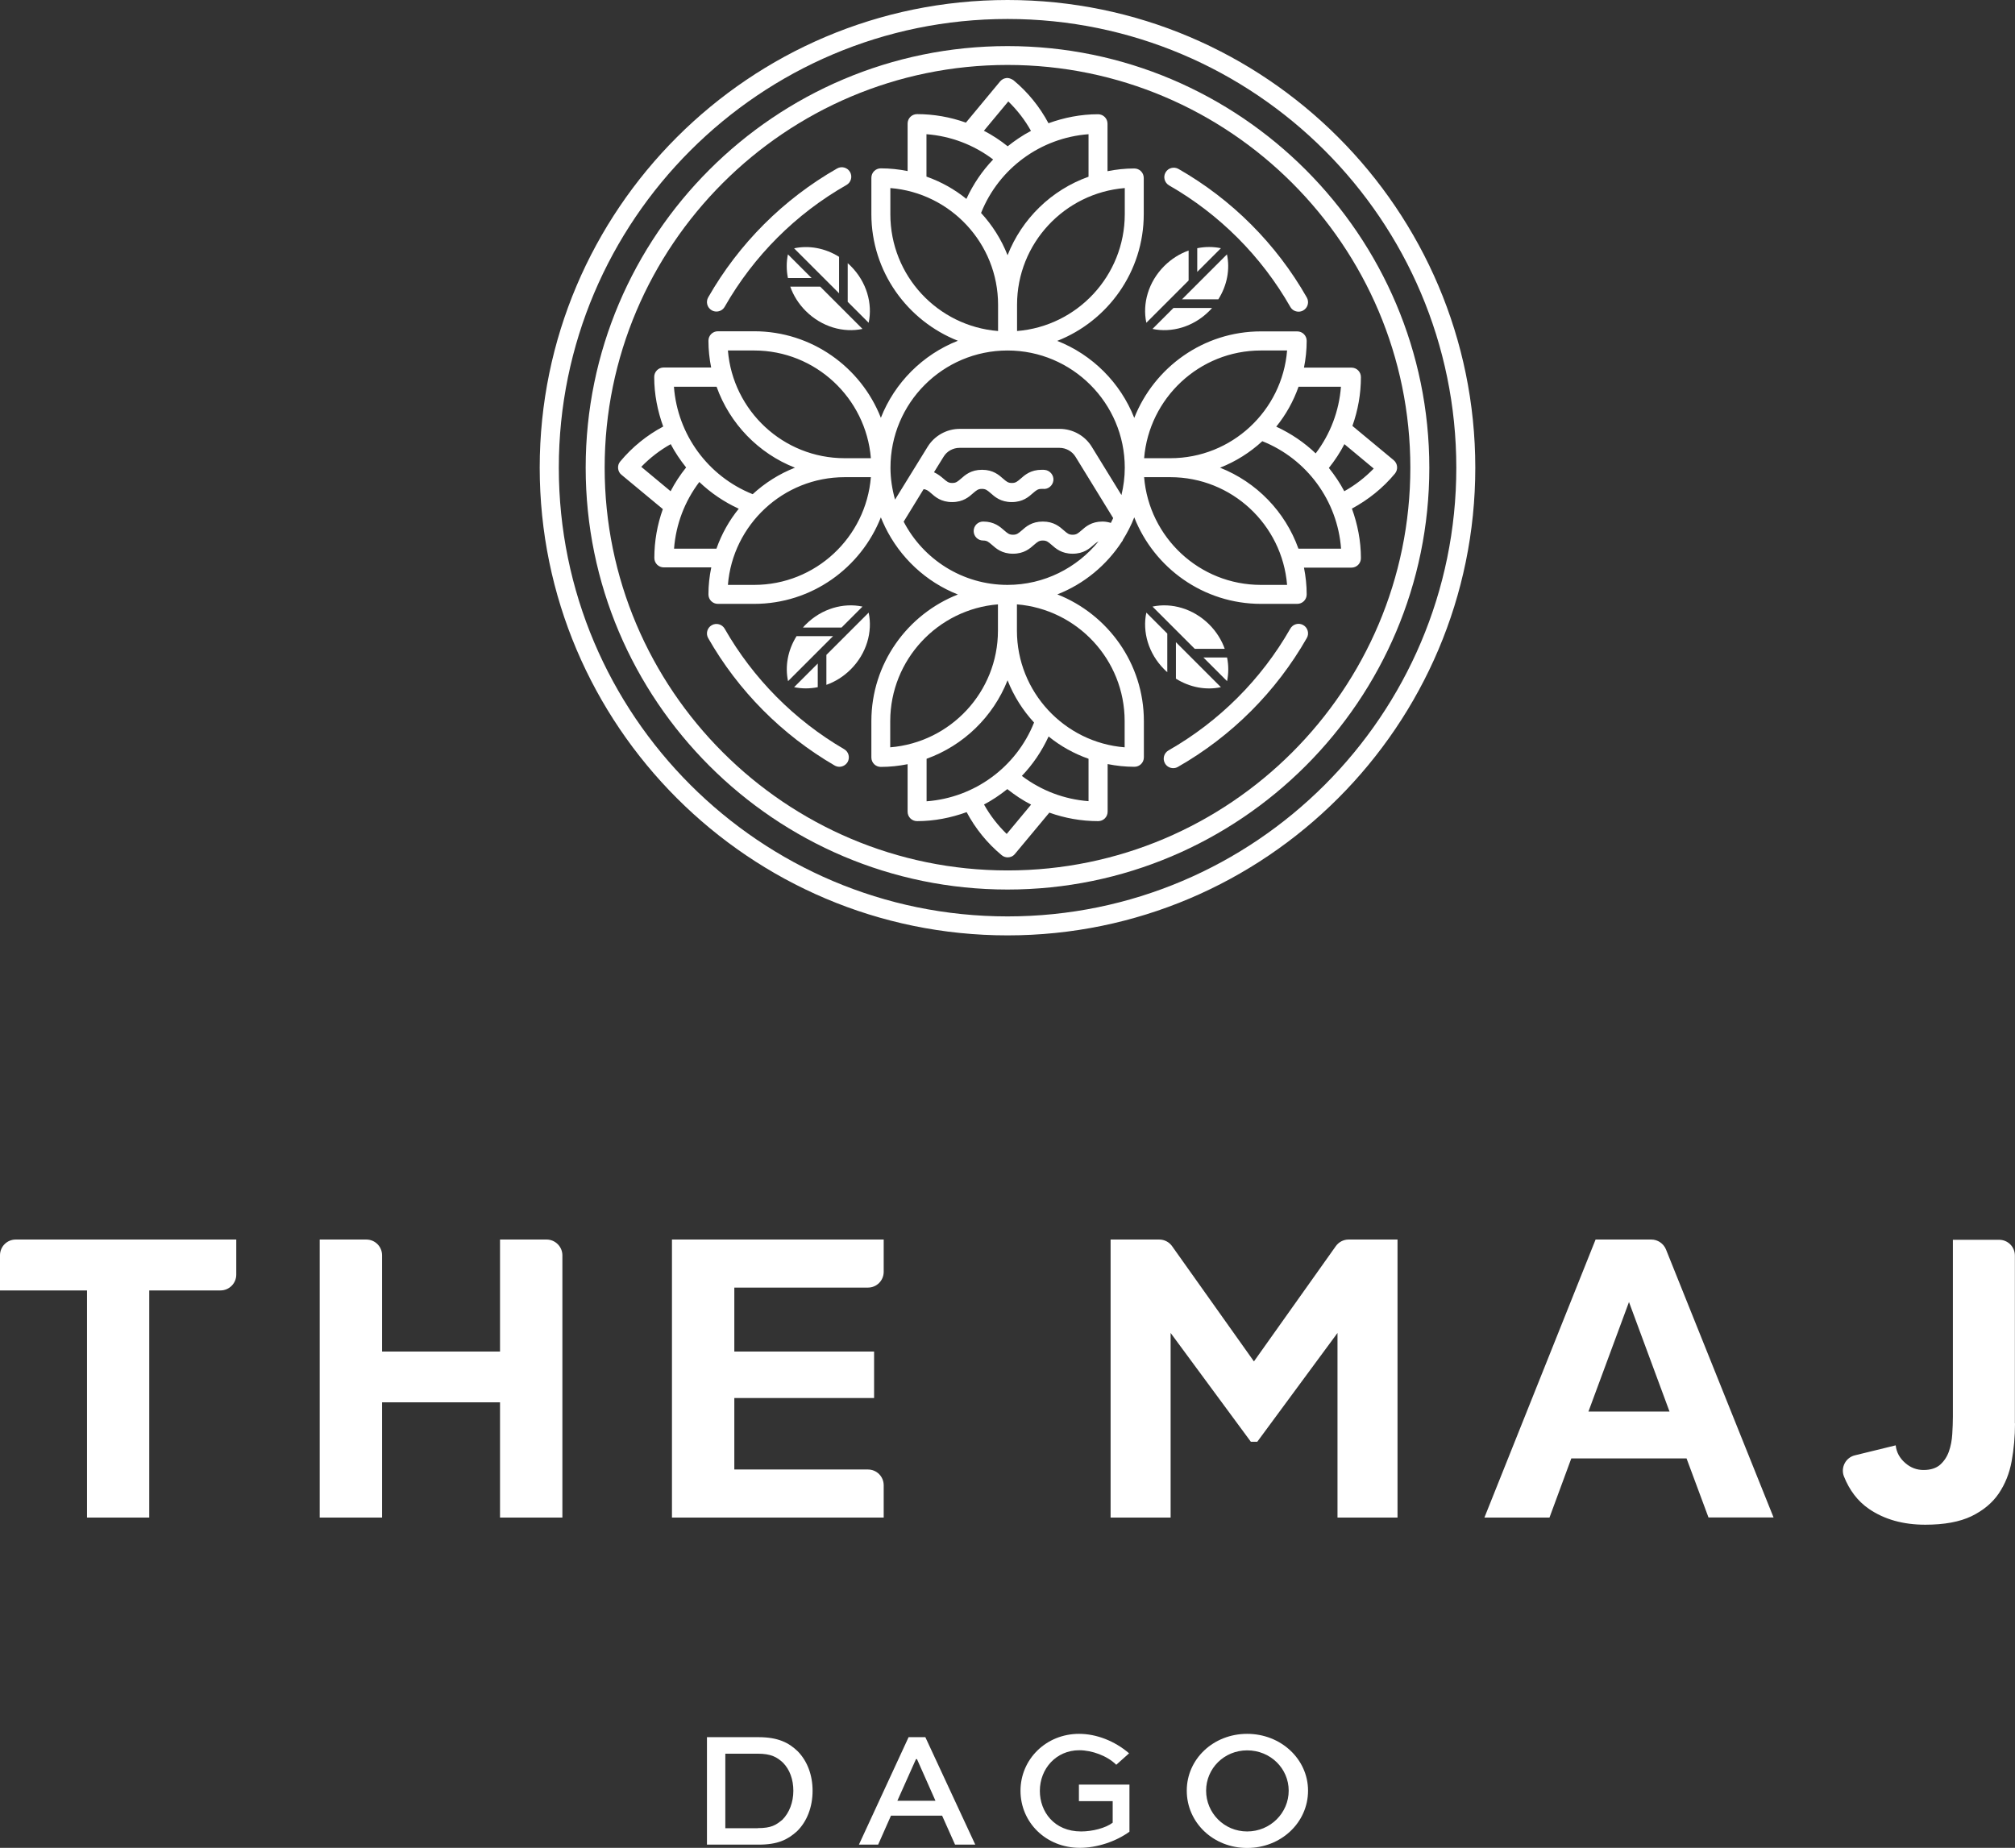 <?xml version="1.0" encoding="utf-8"?>
<!-- Generator: Adobe Illustrator 23.0.1, SVG Export Plug-In . SVG Version: 6.00 Build 0)  -->
<svg version="1.1" id="Layer_1" xmlns="http://www.w3.org/2000/svg" xmlns:xlink="http://www.w3.org/1999/xlink" x="0px" y="0px"
	 viewBox="0 0 163.49 149.94" style="enable-background:new 0 0 163.49 149.94;" xml:space="preserve">
<rect x="0" y="0" width="163.49" height="149.94" fill="#333333" stroke="none"/>
<style type="text/css">
	.st0{fill:#FFFFFF;}
	.st1{display:none;clip-path:url(#XMLID_55_);}
	.st2{display:inline;fill:#FFFFFF;}
	.st3{display:none;clip-path:url(#XMLID_56_);}
	.st4{display:none;clip-path:url(#XMLID_57_);}
	.st5{display:none;clip-path:url(#XMLID_58_);}
	.st6{display:none;clip-path:url(#XMLID_59_);}
	.st7{display:none;clip-path:url(#XMLID_60_);}
	.st8{display:none;clip-path:url(#XMLID_61_);}
	.st9{display:none;clip-path:url(#XMLID_62_);}
	.st10{display:none;clip-path:url(#XMLID_63_);}
	.st11{display:none;clip-path:url(#XMLID_64_);}
	.st12{display:none;clip-path:url(#XMLID_65_);}
	.st13{display:none;clip-path:url(#XMLID_66_);}
	.st14{display:none;}
	.st15{display:inline;}
	.st16{display:none;clip-path:url(#XMLID_67_);}
	.st17{display:none;clip-path:url(#XMLID_68_);}
	.st18{display:none;clip-path:url(#XMLID_69_);}
	.st19{display:none;clip-path:url(#XMLID_70_);}
	.st20{display:none;clip-path:url(#XMLID_71_);}
	.st21{opacity:0.8;}
</style>
<g>
	<g>
		<path class="st0" d="M57.36,149.68v-8.72h4.18c1.58,0,2.46,0.44,3.2,1.16c0.77,0.8,1.19,1.92,1.19,3.19c0,1.31-0.45,2.5-1.28,3.3
			c-0.75,0.67-1.54,1.07-3.11,1.07H57.36z M61.48,148.34c1.11,0,1.48-0.25,2-0.68c0.56-0.56,0.89-1.42,0.89-2.35
			c0-0.91-0.29-1.72-0.84-2.28c-0.49-0.45-0.96-0.73-2.06-0.73h-2.62v6.05H61.48z"/>
		<path class="st0" d="M73.72,140.96h1.36l4.05,8.72h-1.64l-1.05-2.35h-4.15l-1.04,2.35h-1.56L73.72,140.96z M72.81,146.12h3.09
			l-1.5-3.38h-0.08L72.81,146.12z"/>
		<path class="st0" d="M90.57,143.2c-0.73-0.73-1.98-1.18-3-1.18c-1.88,0-3.2,1.5-3.2,3.3c0,1.68,1.15,3.29,3.35,3.29
			c0.91,0,1.98-0.27,2.56-0.71v-1.75h-2.74v-1.34h4.1v3.82c-1.1,0.8-2.64,1.31-4.02,1.31c-2.76,0-4.82-2.07-4.82-4.63
			s2.08-4.62,4.75-4.62c1.39,0,2.87,0.56,4.06,1.58L90.57,143.2z"/>
		<path class="st0" d="M101.19,140.69c2.75,0,4.94,2.06,4.94,4.61c0,2.59-2.19,4.65-4.94,4.65c-2.75,0-4.9-2.06-4.9-4.65
			C96.29,142.74,98.44,140.69,101.19,140.69z M101.19,148.61c1.88,0,3.37-1.5,3.37-3.31c0-1.8-1.48-3.27-3.37-3.27
			c-1.87,0-3.33,1.47-3.33,3.27C97.86,147.11,99.32,148.61,101.19,148.61z"/>
	</g>
	<g>
		<g>
			<path class="st0" d="M17.89,104.71h-5.78v18.43H7.06v-18.43H0v-2.85c0-0.71,0.57-1.28,1.28-1.28h17.89v2.85
				C19.17,104.13,18.6,104.71,17.89,104.71z"/>
			<path class="st0" d="M45.63,101.86v21.28h-5.06v-9.35H31v9.35h-5.06v-22.56h3.78c0.71,0,1.28,0.57,1.28,1.28v7.81h9.57v-9.09
				h3.78C45.05,100.58,45.63,101.16,45.63,101.86z"/>
			<path class="st0" d="M59.58,104.48v5.19h11.34v3.77H59.58v5.8h10.84c0.71,0,1.28,0.57,1.28,1.28v2.62H54.52v-22.56h17.18v2.62
				c0,0.71-0.57,1.28-1.28,1.28H59.58z"/>
			<path class="st0" d="M113.39,100.58v22.56h-4.87v-14.98l-6.51,8.83h-0.52l-6.51-8.83v14.98h-4.87v-22.56h3.95
				c0.41,0,0.8,0.2,1.04,0.54l6.64,9.35l6.64-9.35c0.24-0.34,0.63-0.54,1.04-0.54H113.39z"/>
			<path class="st0" d="M136.84,118.34h-9.35l-1.77,4.8h-5.28l9.02-22.56h4.52c0.52,0,0.99,0.32,1.19,0.8l8.73,21.75h-5.28
				L136.84,118.34z M135.46,114.54l-3.29-8.89l-3.29,8.89H135.46z"/>
			<g>
				<path class="st0" d="M163.49,115.5c0,1.05-0.09,2.07-0.27,3.06c-0.18,0.99-0.53,1.86-1.05,2.63c-0.52,0.76-1.25,1.37-2.21,1.84
					c-0.96,0.46-2.21,0.69-3.75,0.69c-1.8,0-3.33-0.43-4.58-1.29c-0.9-0.62-1.57-1.5-2.02-2.63c-0.28-0.72,0.14-1.53,0.89-1.71
					l3.31-0.81c0.06,0.56,0.32,1.03,0.76,1.42c0.44,0.39,0.94,0.58,1.5,0.58c0.58,0,1.03-0.15,1.35-0.43
					c0.32-0.29,0.56-0.65,0.71-1.08c0.15-0.43,0.24-0.9,0.27-1.4c0.03-0.5,0.05-0.97,0.05-1.4v-14.37h3.75
					c0.71,0,1.28,0.57,1.28,1.28V115.5z"/>
			</g>
		</g>
	</g>
	<g>
		<g>
			<path class="st0" d="M57.48,48.23c0,0.43,0.34,0.77,0.77,0.77h2.94c4.67,0,8.66-2.92,10.28-7.02c0.09,0.23,0.19,0.45,0.3,0.68
				c0.02,0.03,0.02,0.06,0.04,0.09c1.21,2.49,3.32,4.47,5.91,5.49c-4.1,1.61-7.02,5.61-7.02,10.28v2.94c0,0.43,0.34,0.77,0.77,0.77
				c0.74,0,1.46-0.08,2.17-0.22v3.85c0,0.43,0.34,0.77,0.77,0.77c1.4,0,2.75-0.27,4.02-0.73c0.71,1.33,1.66,2.51,2.84,3.49
				c0.14,0.12,0.32,0.18,0.49,0.18c0.22,0,0.44-0.09,0.59-0.28l2.79-3.35c1.26,0.45,2.6,0.69,3.96,0.69c0.43,0,0.77-0.34,0.77-0.77
				V62c0.7,0.14,1.42,0.22,2.17,0.22c0.43,0,0.77-0.34,0.77-0.77v-2.94c0-4.67-2.92-8.66-7.02-10.28c2.17-0.85,4-2.37,5.25-4.3
				c0.01-0.01,0.02-0.01,0.02-0.02c0.03-0.03,0.04-0.07,0.05-0.11c0.36-0.58,0.67-1.18,0.92-1.82c1.61,4.1,5.61,7.02,10.28,7.02
				h2.94c0.43,0,0.77-0.34,0.77-0.77c0-0.74-0.08-1.47-0.22-2.17h3.85c0.43,0,0.77-0.34,0.77-0.77c0-1.4-0.27-2.75-0.73-4.02
				c1.33-0.72,2.51-1.66,3.49-2.84c0.27-0.33,0.23-0.81-0.1-1.09l-3.35-2.78c0.45-1.26,0.69-2.6,0.69-3.96
				c0-0.43-0.34-0.77-0.77-0.77h-3.85c0.14-0.7,0.22-1.42,0.22-2.17c0-0.43-0.34-0.77-0.77-0.77h-2.94c-4.67,0-8.66,2.92-10.28,7.02
				c-1.12-2.85-3.4-5.13-6.25-6.25c4.1-1.61,7.02-5.61,7.02-10.28v-2.94c0-0.43-0.34-0.77-0.77-0.77c-0.74,0-1.46,0.08-2.17,0.22
				v-3.85c0-0.43-0.34-0.77-0.77-0.77c-1.4,0-2.75,0.27-4.02,0.73c-0.71-1.33-1.66-2.51-2.84-3.49c-0.04-0.04-0.1-0.05-0.14-0.08
				c-0.13-0.07-0.28-0.11-0.42-0.1c-0.1,0.01-0.19,0.04-0.28,0.08c-0.09,0.05-0.17,0.11-0.24,0.19l-2.78,3.35
				c-1.26-0.45-2.6-0.69-3.96-0.69c-0.43,0-0.77,0.34-0.77,0.77v3.85c-0.7-0.14-1.42-0.22-2.17-0.22c-0.43,0-0.77,0.34-0.77,0.77
				v2.94c0,4.67,2.92,8.66,7.02,10.28c-2.85,1.12-5.13,3.4-6.25,6.25c-1.61-4.1-5.61-7.02-10.28-7.02h-2.94
				c-0.43,0-0.77,0.34-0.77,0.77c0,0.74,0.08,1.47,0.22,2.17h-3.85c-0.43,0-0.77,0.34-0.77,0.77c0,1.4,0.27,2.75,0.73,4.02
				c-1.33,0.71-2.51,1.66-3.49,2.84c-0.14,0.16-0.19,0.37-0.17,0.56c0.02,0.2,0.11,0.39,0.28,0.52l3.35,2.78
				c-0.45,1.26-0.69,2.6-0.69,3.96c0,0.43,0.34,0.77,0.77,0.77h3.85C57.56,46.77,57.48,47.49,57.48,48.23z M61.19,47.46h-2.13
				c0.39-4.88,4.49-8.74,9.47-8.74h2.13C70.26,43.61,66.17,47.46,61.19,47.46z M80.97,49.04v2.13c0,4.98-3.85,9.07-8.74,9.47v-2.13
				C72.24,53.53,76.09,49.44,80.97,49.04z M81.75,55.2c0.5,1.28,1.24,2.44,2.15,3.43c-1.45,3.63-4.84,6.1-8.72,6.39v-3.45
				C78.18,60.49,80.58,58.16,81.75,55.2z M81.68,67.67c-0.73-0.71-1.35-1.51-1.84-2.39c0.67-0.35,1.3-0.78,1.89-1.25
				c0.6,0.48,1.25,0.91,1.93,1.26L81.68,67.67z M88.32,65.01c-1.97-0.15-3.84-0.86-5.41-2.05c0.89-0.93,1.62-2.01,2.17-3.2
				c0.96,0.78,2.05,1.39,3.24,1.81V65.01z M91.25,58.51v2.13c-4.88-0.39-8.74-4.49-8.74-9.47v-2.13
				C87.4,49.44,91.25,53.53,91.25,58.51z M81.75,47.46c-3.67,0-6.85-2.09-8.43-5.13l1.62-2.64c0.23,0.03,0.37,0.12,0.59,0.32
				c0.35,0.31,0.82,0.73,1.72,0.73c0.9,0,1.37-0.42,1.72-0.73c0.27-0.23,0.39-0.34,0.7-0.34s0.43,0.11,0.7,0.34
				c0.35,0.31,0.82,0.73,1.72,0.73c0.9,0,1.37-0.42,1.72-0.73c0.27-0.23,0.39-0.34,0.7-0.34l0.11,0c0.42,0.05,0.8-0.26,0.85-0.69
				c0.04-0.42-0.27-0.8-0.69-0.85c-0.08-0.01-0.17-0.01-0.26-0.01c-0.9,0-1.37,0.42-1.72,0.73c-0.27,0.23-0.39,0.34-0.7,0.34
				s-0.43-0.11-0.7-0.34c-0.35-0.31-0.82-0.73-1.72-0.73c-0.9,0-1.37,0.42-1.72,0.73c-0.27,0.23-0.39,0.34-0.7,0.34
				s-0.43-0.11-0.7-0.34c-0.2-0.17-0.45-0.38-0.78-0.53l0.78-1.26c0.27-0.45,0.77-0.72,1.29-0.72h8.12c0.52,0,1.02,0.28,1.29,0.72
				l3.06,4.98c-0.06,0.13-0.12,0.26-0.19,0.39c-0.2-0.06-0.42-0.11-0.68-0.11c-0.9,0-1.37,0.42-1.72,0.73
				c-0.27,0.23-0.39,0.34-0.7,0.34s-0.43-0.11-0.7-0.34c-0.35-0.31-0.82-0.73-1.72-0.73c-0.9,0-1.37,0.42-1.72,0.73
				c-0.27,0.23-0.39,0.34-0.7,0.34s-0.43-0.11-0.7-0.34c-0.35-0.31-0.82-0.73-1.72-0.73c-0.43,0-0.77,0.34-0.77,0.77
				s0.34,0.77,0.77,0.77c0.31,0,0.43,0.11,0.7,0.34c0.35,0.31,0.82,0.73,1.72,0.73s1.37-0.42,1.72-0.73
				c0.27-0.23,0.39-0.34,0.7-0.34c0.31,0,0.43,0.11,0.7,0.34c0.35,0.31,0.82,0.73,1.72,0.73s1.37-0.42,1.72-0.73
				c0.15-0.13,0.26-0.21,0.38-0.27C87.38,46.08,84.72,47.46,81.75,47.46z M92.83,38.72h2.13c4.98,0,9.07,3.85,9.47,8.74h-2.13
				C97.32,47.46,93.23,43.61,92.83,38.72z M98.99,37.95c1.28-0.5,2.44-1.24,3.43-2.15c3.63,1.45,6.1,4.84,6.39,8.72h-3.46
				C104.28,41.52,101.95,39.12,98.99,37.95z M111.46,38.02c-0.71,0.73-1.51,1.35-2.39,1.84c-0.35-0.67-0.78-1.3-1.25-1.89
				c0.48-0.6,0.91-1.25,1.26-1.93L111.46,38.02z M108.8,31.38c-0.15,1.97-0.86,3.84-2.05,5.41c-0.93-0.89-2.01-1.62-3.2-2.17
				c0.78-0.96,1.39-2.05,1.81-3.24H108.8z M102.3,28.44h2.13c-0.39,4.88-4.49,8.74-9.47,8.74h-2.13
				C93.23,32.3,97.32,28.44,102.3,28.44z M82.52,26.86v-2.13c0-4.98,3.85-9.07,8.74-9.47v2.13C91.25,22.38,87.4,26.47,82.52,26.86z
				 M81.75,20.71c-0.5-1.28-1.24-2.44-2.15-3.43c1.45-3.63,4.84-6.1,8.72-6.39v3.45C85.31,15.41,82.91,17.75,81.75,20.71z
				 M81.81,8.23c0.73,0.71,1.35,1.51,1.84,2.39c-0.67,0.35-1.3,0.78-1.89,1.25c-0.6-0.48-1.25-0.91-1.93-1.26L81.81,8.23z
				 M75.17,10.89c1.97,0.15,3.84,0.86,5.41,2.05c-0.89,0.93-1.62,2.01-2.17,3.2c-0.96-0.78-2.05-1.39-3.24-1.81V10.89z M72.24,17.39
				v-2.13c4.88,0.39,8.74,4.49,8.74,9.47v2.13C76.09,26.47,72.24,22.38,72.24,17.39z M81.75,28.44c5.24,0,9.51,4.27,9.51,9.51
				c0,0.77-0.1,1.51-0.27,2.22l-2.41-3.92c-0.55-0.9-1.55-1.45-2.6-1.45h-8.12c-1.05,0-2.05,0.56-2.6,1.46l-2.64,4.28
				c-0.23-0.82-0.37-1.69-0.37-2.58C72.24,32.71,76.5,28.44,81.75,28.44z M70.66,37.18h-2.13c-4.98,0-9.07-3.85-9.47-8.74h2.13
				C66.17,28.44,70.26,32.3,70.66,37.18z M64.5,37.95c-1.28,0.5-2.44,1.24-3.43,2.15c-3.63-1.45-6.1-4.84-6.39-8.72h3.46
				C59.21,34.38,61.54,36.79,64.5,37.95z M52.03,37.88c0.71-0.73,1.51-1.35,2.39-1.84c0.35,0.67,0.78,1.3,1.25,1.89
				c-0.48,0.6-0.91,1.25-1.26,1.93L52.03,37.88z M54.69,44.52c0.15-1.97,0.86-3.84,2.05-5.41c0.93,0.89,2.01,1.62,3.2,2.17
				c-0.78,0.96-1.39,2.05-1.81,3.24H54.69z"/>
			<path class="st0" d="M81.75,72.18c18.87,0,34.22-15.35,34.22-34.22c0-18.87-15.35-34.22-34.22-34.22S47.52,19.08,47.52,37.95
				C47.52,56.82,62.87,72.18,81.75,72.18z M81.75,5.27c18.02,0,32.68,14.66,32.68,32.68S99.77,70.63,81.75,70.63
				S49.06,55.97,49.06,37.95S63.72,5.27,81.75,5.27z"/>
			<path class="st0" d="M97.14,20.14v1.92l1.92-1.92C98.44,20.01,97.78,20.01,97.14,20.14z"/>
			<path class="st0" d="M99.55,20.64l-3.65,3.65l2.95,0C99.57,23.15,99.81,21.84,99.55,20.64z"/>
			<path class="st0" d="M93.51,26.69c1.55,0.33,3.31-0.16,4.6-1.45c0.08-0.08,0.16-0.16,0.23-0.25l-3.13,0L93.51,26.69z"/>
			<path class="st0" d="M96.44,22.76v-2.43c-0.71,0.25-1.39,0.67-1.98,1.26c-1.29,1.29-1.78,3.05-1.45,4.6L96.44,22.76z"/>
			<path class="st0" d="M66.35,55.76v-1.92l-1.92,1.92C65.05,55.89,65.71,55.89,66.35,55.76z"/>
			<path class="st0" d="M64.63,51.62c-0.71,1.13-0.95,2.45-0.69,3.65l3.65-3.65L64.63,51.62z"/>
			<path class="st0" d="M69.98,49.22c-1.55-0.33-3.31,0.16-4.6,1.45c-0.08,0.08-0.16,0.16-0.23,0.25l3.13,0L69.98,49.22z"/>
			<path class="st0" d="M67.05,53.14v2.43c0.71-0.25,1.39-0.67,1.98-1.26c1.29-1.29,1.78-3.05,1.45-4.6L67.05,53.14z"/>
			<path class="st0" d="M99.56,53.35h-1.92l1.92,1.92C99.69,54.64,99.69,53.99,99.56,53.35z"/>
			<path class="st0" d="M95.41,55.07c1.13,0.71,2.45,0.95,3.65,0.69l-3.65-3.65L95.41,55.07z"/>
			<path class="st0" d="M94.46,54.31c0.08,0.08,0.16,0.16,0.25,0.23l0-3.13l-1.7-1.7C92.68,51.26,93.17,53.02,94.46,54.31z"/>
			<path class="st0" d="M93.51,49.22l3.43,3.43h2.43c-0.25-0.71-0.67-1.39-1.26-1.98C96.81,49.38,95.06,48.89,93.51,49.22z"/>
			<path class="st0" d="M63.93,22.56h1.92l-1.92-1.92C63.8,21.26,63.8,21.91,63.93,22.56z"/>
			<path class="st0" d="M68.08,20.84c-1.13-0.71-2.45-0.95-3.65-0.69l3.65,3.65L68.08,20.84z"/>
			<path class="st0" d="M69.03,21.59c-0.08-0.08-0.16-0.16-0.25-0.23l0,3.13l1.7,1.7C70.81,24.64,70.32,22.88,69.03,21.59z"/>
			<path class="st0" d="M69.98,26.69l-3.43-3.43h-2.43c0.25,0.71,0.67,1.39,1.26,1.98C66.68,26.53,68.43,27.02,69.98,26.69z"/>
			<path class="st0" d="M105.74,50.72c-0.37-0.21-0.84-0.08-1.05,0.29c-2.35,4.12-5.77,7.53-9.88,9.88
				c-0.37,0.21-0.5,0.68-0.29,1.05c0.14,0.25,0.4,0.39,0.67,0.39c0.13,0,0.26-0.03,0.38-0.1c4.36-2.49,7.97-6.1,10.46-10.46
				C106.24,51.41,106.11,50.93,105.74,50.72z"/>
			<path class="st0" d="M94.85,15.04c4.1,2.35,7.5,5.76,9.84,9.86c0.14,0.25,0.4,0.39,0.67,0.39c0.13,0,0.26-0.03,0.38-0.1
				c0.37-0.21,0.5-0.68,0.29-1.05c-2.47-4.34-6.07-7.95-10.41-10.43c-0.37-0.21-0.84-0.09-1.05,0.28
				C94.36,14.35,94.48,14.82,94.85,15.04z"/>
			<path class="st0" d="M57.75,25.18c0.12,0.07,0.25,0.1,0.38,0.1c0.27,0,0.53-0.14,0.67-0.39c2.35-4.12,5.77-7.54,9.88-9.88
				c0.37-0.21,0.5-0.68,0.29-1.05c-0.21-0.37-0.68-0.5-1.05-0.29c-4.36,2.49-7.97,6.1-10.46,10.46
				C57.25,24.5,57.38,24.97,57.75,25.18z"/>
			<path class="st0" d="M67.71,62.11c0.12,0.07,0.26,0.11,0.39,0.11c0.27,0,0.52-0.14,0.67-0.38c0.21-0.37,0.09-0.84-0.28-1.05
				c-4.03-2.35-7.38-5.73-9.69-9.77c-0.21-0.37-0.68-0.5-1.05-0.29c-0.37,0.21-0.5,0.68-0.29,1.05
				C59.9,56.06,63.45,59.63,67.71,62.11z"/>
			<path class="st0" d="M81.75,75.9c20.93,0,37.95-17.03,37.95-37.95S102.67,0,81.75,0C60.82,0,43.79,17.03,43.79,37.95
				S60.82,75.9,81.75,75.9z M81.75,1.54c20.08,0,36.41,16.33,36.41,36.41s-16.33,36.41-36.41,36.41
				c-20.08,0-36.41-16.33-36.41-36.41S61.67,1.54,81.75,1.54z"/>
		</g>
	</g>
</g>
</svg>
